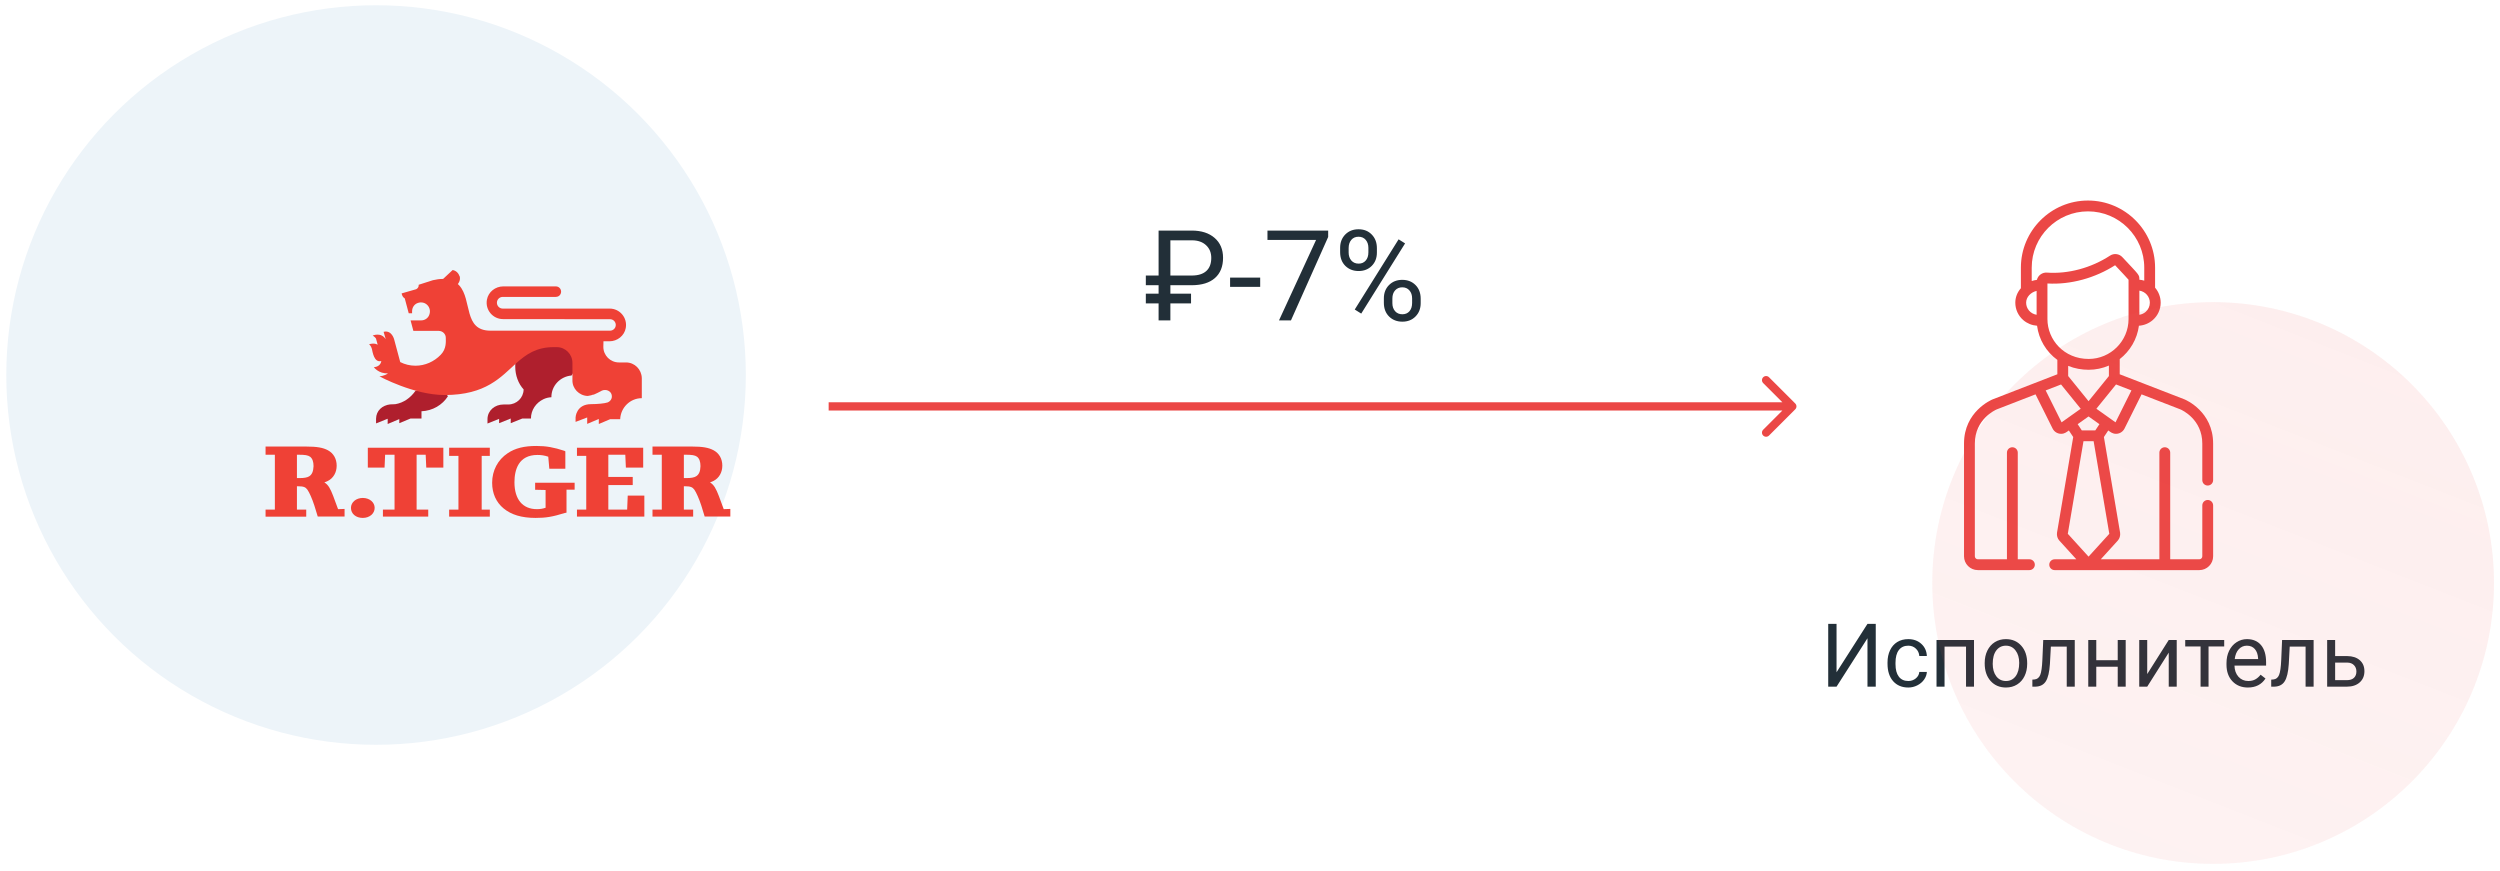 <svg width="356" height="124" viewBox="0 0 356 124" fill="none" xmlns="http://www.w3.org/2000/svg">
<circle cx="53.551" cy="53.404" r="52.656" fill="#EDF4F9"/>
<path d="M314.379 71.197C313.953 71.197 313.608 71.542 313.608 71.968V79.216C313.608 79.451 313.417 79.642 313.182 79.642H309.038V64.46C309.038 64.034 308.693 63.689 308.267 63.689C307.841 63.689 307.496 64.034 307.496 64.46V79.642H299.151L301.571 76.98C301.835 76.689 301.96 76.274 301.904 75.871C301.903 75.863 301.902 75.855 301.901 75.847L299.596 62.231L300.217 61.297C300.56 61.54 300.825 61.775 301.321 61.775C301.825 61.775 302.297 61.493 302.529 61.028V61.028L304.96 56.156L310.498 58.3C310.698 58.386 313.607 59.696 313.607 63.156V68.37C313.607 68.796 313.952 69.141 314.378 69.141C314.804 69.141 315.149 68.796 315.149 68.37V63.156C315.149 58.598 311.246 56.941 311.08 56.873C311.076 56.871 311.071 56.869 311.066 56.867L301.849 53.297V51.136C303.313 49.997 304.328 48.309 304.583 46.384C305.312 46.333 305.99 46.06 306.543 45.584C307.265 44.963 307.68 44.059 307.68 43.105C307.68 42.312 307.394 41.556 306.884 40.966V38.11C306.884 32.842 302.598 28.556 297.33 28.556C292.061 28.556 287.775 32.842 287.775 38.11V41.041C287.26 41.625 286.98 42.343 286.98 43.104C286.98 44.059 287.395 44.963 288.117 45.585C288.67 46.06 289.347 46.332 290.076 46.384C290.333 48.345 291.378 50.096 292.967 51.25V53.297L283.76 56.867C283.755 56.868 283.75 56.87 283.745 56.872C283.579 56.941 279.676 58.598 279.676 63.156V79.216C279.676 80.301 280.559 81.183 281.644 81.183H288.989C289.415 81.183 289.76 80.838 289.76 80.413C289.76 79.987 289.415 79.642 288.989 79.642H287.33V64.46C287.33 64.034 286.985 63.689 286.559 63.689C286.133 63.689 285.788 64.034 285.788 64.46V79.642H281.644C281.409 79.642 281.218 79.451 281.218 79.216V63.156C281.218 59.685 284.147 58.377 284.327 58.301L289.86 56.155L292.292 61.028C292.524 61.494 292.997 61.775 293.5 61.775C293.994 61.775 294.255 61.544 294.604 61.297L295.225 62.231L292.92 75.847C292.919 75.855 292.918 75.863 292.917 75.871C292.861 76.274 292.985 76.689 293.25 76.98L295.67 79.642H292.587C292.161 79.642 291.816 79.987 291.816 80.413C291.816 80.839 292.161 81.184 292.587 81.184H313.182C314.267 81.184 315.15 80.301 315.15 79.216V71.968C315.149 71.542 314.804 71.197 314.379 71.197ZM303.516 55.596L301.25 60.139C301.193 60.099 299.992 59.245 298.524 58.203C299.161 57.416 298.416 58.336 301.323 54.747L303.516 55.596ZM298.959 60.403L298.371 61.288H296.449L295.861 60.403L297.41 59.303L298.959 60.403ZM294.508 53.546V52.103C295.445 52.481 296.446 52.656 297.423 52.656C298.434 52.656 299.425 52.441 300.307 52.055V53.552L297.41 57.128L294.508 53.546ZM306.138 43.105C306.138 43.609 305.919 44.087 305.537 44.415C305.285 44.632 304.981 44.771 304.647 44.825V41.384C305.533 41.528 306.138 42.263 306.138 43.105ZM290.013 44.825C289.117 44.68 288.522 43.939 288.522 43.104C288.522 42.28 289.206 41.609 290.013 41.423V44.825ZM290.054 39.852C289.809 39.88 289.527 39.947 289.317 40.018V38.11C289.317 33.692 292.912 30.098 297.33 30.098C301.748 30.098 305.342 33.692 305.342 38.11V39.965C305.118 39.897 304.886 39.852 304.647 39.831C304.647 39.087 304.654 39.23 302.22 36.614C301.773 36.133 301.032 36.032 300.469 36.401C297.783 38.155 294.507 39.036 291.484 38.819C290.821 38.77 290.217 39.206 290.054 39.852ZM291.555 45.432V40.623V40.369C294.882 40.564 298.371 39.575 301.19 37.77C302.306 38.969 302.91 39.597 303.105 39.836C303.105 40.441 303.105 44.74 303.105 45.432C303.105 48.562 300.554 51.114 297.423 51.114C293.909 51.114 291.555 48.387 291.555 45.432ZM293.571 60.139L291.304 55.596L293.493 54.749L296.293 58.205C294.869 59.216 293.7 60.047 293.571 60.139ZM294.455 76.014L296.687 62.83H298.133L300.365 76.014L297.41 79.264L294.455 76.014Z" fill="#EB4745"/>
<path d="M64.604 53.474C64.14 53.44 60.996 53.79 60.566 53.707C59.822 53.557 59.855 55.869 59.176 55.636C58.448 56.667 57.472 57.349 56.331 57.549L56.066 57.566C55.917 57.566 55.768 57.566 55.652 57.582C55.636 57.582 55.586 57.582 55.569 57.582C54.428 57.715 53.567 58.481 53.551 59.628V60.294L55.205 59.628V59.678V60.377L56.86 59.678V59.595V60.261L58.465 59.595H59.243H60.02V58.564C61.609 58.497 62.999 57.666 63.793 56.418C63.296 56.435 65.05 53.524 64.604 53.474Z" fill="#AF1F2D"/>
<path d="M79.826 48.683L78.519 48.849C76.07 48.849 74.779 48.583 73.389 49.831C73.389 49.931 73.373 52.143 73.373 52.243C73.373 53.424 73.803 54.638 74.564 55.453C74.548 56.651 73.572 57.599 72.364 57.599H72.397H71.702C70.461 57.599 69.451 58.448 69.418 59.645V60.311L71.073 59.645V59.595V60.261L72.728 59.595V60.261L74.382 59.595H75.607C75.607 58.381 76.335 57.35 77.377 56.851C77.725 56.684 78.105 56.584 78.519 56.568C78.502 54.938 79.776 53.607 81.381 53.474L82.225 52.226L82.407 51.378C82.407 50.197 81.05 48.683 79.826 48.683Z" fill="#AF1F2D"/>
<path d="M48.141 72.505L47.446 70.625C47.049 69.594 46.751 69.028 46.188 68.695C46.37 68.629 46.552 68.562 46.701 68.479C47.479 68.08 47.942 67.265 47.942 66.317C47.942 65.335 47.495 64.553 46.701 64.121C45.99 63.738 45.113 63.589 43.607 63.589H37.816V64.753H39.14V72.571H37.816V73.569H43.607V72.571H42.283V69.244H42.416C43.26 69.244 43.508 69.377 43.773 69.727C44.054 70.126 44.451 71.024 44.765 71.989L45.245 73.553H49.067V72.471L48.141 72.505ZM44.021 67.83C43.756 67.997 43.326 68.08 42.647 68.08H42.283V64.753H42.432C43.458 64.753 43.839 64.82 44.153 65.036C44.484 65.285 44.649 65.734 44.649 66.383C44.616 67.115 44.434 67.581 44.021 67.83Z" fill="#EF4136"/>
<path d="M51.664 70.907C50.705 70.907 49.977 71.523 49.977 72.321C49.977 73.17 50.688 73.752 51.664 73.752C52.624 73.752 53.352 73.136 53.352 72.321C53.352 71.523 52.624 70.907 51.664 70.907Z" fill="#EF4136"/>
<path d="M60.617 64.752L60.7 66.582H63.132V63.754H52.377V66.582H54.76L54.842 64.752H56.183V72.57H54.528V73.568H60.981V72.57H59.326V64.752H60.617Z" fill="#EF4136"/>
<path d="M69.75 64.918V63.754H63.959V64.918H65.283V72.57H63.959V73.568H69.75V72.57H68.592V64.918H69.75Z" fill="#EF4136"/>
<path d="M81.829 69.743V68.745H76.203V69.743L77.692 69.776V72.304C77.262 72.454 76.882 72.504 76.451 72.504C74.433 72.504 73.258 71.123 73.258 68.678C73.258 66.898 73.837 64.785 76.534 64.785C77.08 64.785 77.527 64.852 78.073 65.035L78.222 66.748H80.505V64.27L80.389 64.203C78.867 63.704 77.791 63.505 76.369 63.505C74.648 63.505 73.357 63.821 72.298 64.536C70.892 65.468 70.081 66.998 70.081 68.745C70.081 70.258 70.644 71.522 71.719 72.404C72.811 73.302 74.284 73.751 76.269 73.751C77.725 73.751 78.635 73.602 80.422 73.053L80.671 73.003V69.726H81.829V69.743Z" fill="#EF4136"/>
<path d="M89.389 70.574L89.307 72.57H86.626V69.077H90.101V67.912H86.626V64.752H89.042L89.125 66.582H91.59V63.754H82.159V64.918H83.482V72.57H82.159V73.568H91.755V70.574H89.389Z" fill="#EF4136"/>
<path d="M103.057 72.503L102.362 70.624C101.965 69.592 101.667 69.027 101.105 68.694C101.287 68.627 101.469 68.561 101.618 68.478C102.395 68.079 102.859 67.263 102.859 66.315C102.859 65.334 102.412 64.552 101.618 64.12C100.906 63.737 100.029 63.587 98.524 63.587H92.915V64.752H94.238V72.57H92.915V73.568H98.706V72.57H97.382V69.243H97.514C98.358 69.243 98.606 69.376 98.871 69.725C99.152 70.124 99.549 71.023 99.864 71.988L100.344 73.551H104V72.47L103.057 72.503ZM99.119 67.829C98.855 67.995 98.424 68.079 97.746 68.079H97.382V64.752H97.531C98.557 64.752 98.937 64.818 99.252 65.034C99.583 65.284 99.748 65.733 99.748 66.382C99.731 67.114 99.533 67.579 99.119 67.829Z" fill="#EF4136"/>
<path d="M89.142 51.611H88.133C86.909 51.611 85.916 50.613 85.916 49.399C85.916 49.05 85.916 48.817 85.933 48.6H86.776C87.901 48.6 88.911 47.819 89.109 46.704C89.374 45.24 88.249 43.943 86.826 43.943H71.587C71.124 43.943 70.76 43.56 70.76 43.111C70.76 42.645 71.14 42.279 71.587 42.279H79.149C79.43 42.279 79.711 42.13 79.827 41.863C80.075 41.331 79.678 40.782 79.165 40.782H71.67C70.545 40.782 69.535 41.564 69.337 42.678C69.072 44.142 70.197 45.44 71.62 45.44L86.876 45.456C87.339 45.456 87.686 45.839 87.686 46.272C87.686 46.737 87.306 47.087 86.876 47.087H69.833C65.961 47.087 67.252 42.728 65.415 40.666C65.349 40.599 65.266 40.516 65.2 40.45C65.217 40.433 65.25 40.383 65.266 40.35C65.415 40.133 65.498 39.917 65.498 39.634C65.498 39.551 65.498 39.485 65.482 39.401L65.415 39.285C65.266 38.853 64.919 38.536 64.456 38.453L63.099 39.718C62.619 39.718 62.139 39.784 61.643 39.901L59.624 40.549C59.641 40.882 59.492 41.048 59.277 41.181L57.192 41.78C57.242 42.046 57.357 42.313 57.572 42.446C57.589 42.462 57.622 42.462 57.639 42.496L58.201 44.608H58.681C58.681 44.558 58.681 44.325 58.681 44.325C58.681 43.793 58.995 43.311 59.492 43.144C60.584 42.762 61.577 43.81 61.097 44.908C60.898 45.357 60.452 45.623 59.972 45.623H59.906C59.906 45.623 59.906 45.623 59.889 45.623H58.466L58.863 47.12H62.023H62.437C62.437 47.12 62.437 47.12 62.454 47.12C62.454 47.12 62.47 47.12 62.503 47.12C63.049 47.137 63.48 47.569 63.48 48.101V48.118C63.48 48.567 63.612 49.648 62.768 50.513C61.825 51.495 60.534 52.077 59.161 52.077C58.383 52.077 57.655 51.894 56.993 51.561L56.133 48.351C56.133 48.351 55.802 46.954 54.627 47.253L54.925 48.301C54.263 47.253 53.072 47.785 53.072 47.785C53.072 47.785 53.486 48.035 53.552 48.251C53.618 48.467 53.783 49.099 53.783 49.099C53.783 49.099 53.436 48.783 52.559 49.016C52.559 49.016 52.857 49.266 52.956 49.682C53.056 50.097 53.254 51.678 54.296 51.412C54.296 51.412 54.247 52.21 53.237 52.293C53.237 52.293 53.949 53.258 55.256 53.158C54.743 53.557 54.032 53.591 54.032 53.591C54.032 53.591 58.913 56.252 63.314 56.252C69.221 56.252 71.339 53.674 73.54 51.694C74.929 50.464 76.369 49.432 78.834 49.432H79.281C80.522 49.432 81.515 50.447 81.515 51.678V52.044V52.06V53.441V54.106C81.465 55.321 82.458 56.335 83.666 56.385H83.682H83.699C83.848 56.352 83.997 56.319 84.112 56.302C84.179 56.285 84.245 56.285 84.278 56.252C84.344 56.236 84.443 56.202 84.443 56.202H84.51C84.559 56.186 84.576 56.186 84.609 56.169C84.956 56.036 85.254 55.853 85.535 55.72C85.585 55.687 85.635 55.653 85.684 55.637C85.817 55.57 85.966 55.537 86.115 55.537H86.181C86.611 55.537 87.025 55.82 87.107 56.252C87.207 56.718 86.958 57.117 86.545 57.3C86.528 57.317 86.495 57.317 86.478 57.317C86.115 57.45 85.056 57.55 84.179 57.55C82.028 57.55 81.962 59.446 81.962 59.446V60.078L83.616 59.446V59.662V60.361L85.271 59.662V59.696V60.378L86.876 59.696H88.315C88.381 58.032 89.738 56.701 91.393 56.701V53.84C91.36 52.593 90.367 51.611 89.142 51.611Z" fill="#EF4136"/>
<path d="M255.643 58.286C255.872 58.057 255.872 57.685 255.643 57.456L251.907 53.72C251.678 53.491 251.306 53.491 251.077 53.72C250.848 53.95 250.848 54.321 251.077 54.55L254.398 57.871L251.077 61.192C250.848 61.421 250.848 61.792 251.077 62.022C251.306 62.251 251.678 62.251 251.907 62.022L255.643 58.286ZM118 58.458L255.228 58.458L255.228 57.284L118 57.284L118 58.458Z" fill="#EB4745"/>
<path d="M265.928 88.838H267.107V97.78H265.928V90.889L261.524 97.78H260.338V88.838H261.524V95.729L265.928 88.838ZM271.744 96.975C272.149 96.975 272.503 96.853 272.806 96.607C273.109 96.361 273.277 96.054 273.31 95.686H274.385C274.364 96.067 274.233 96.429 273.992 96.773C273.75 97.117 273.427 97.391 273.021 97.596C272.62 97.8 272.194 97.903 271.744 97.903C270.839 97.903 270.118 97.602 269.582 97C269.05 96.394 268.783 95.567 268.783 94.519V94.328C268.783 93.681 268.902 93.106 269.14 92.602C269.377 92.099 269.717 91.708 270.159 91.429C270.606 91.151 271.132 91.012 271.738 91.012C272.483 91.012 273.101 91.235 273.593 91.681C274.088 92.127 274.352 92.707 274.385 93.419H273.31C273.277 92.989 273.113 92.637 272.819 92.363C272.528 92.085 272.168 91.945 271.738 91.945C271.16 91.945 270.712 92.154 270.393 92.572C270.077 92.985 269.92 93.585 269.92 94.371V94.586C269.92 95.352 270.077 95.942 270.393 96.355C270.708 96.769 271.158 96.975 271.744 96.975ZM281.098 97.78H279.962V92.074H276.903V97.78H275.761V91.135H281.098V97.78ZM282.621 94.396C282.621 93.745 282.748 93.159 283.002 92.639C283.26 92.119 283.616 91.718 284.071 91.436C284.529 91.153 285.051 91.012 285.637 91.012C286.542 91.012 287.273 91.325 287.829 91.951C288.39 92.578 288.671 93.411 288.671 94.451V94.531C288.671 95.178 288.546 95.759 288.296 96.275C288.05 96.787 287.696 97.186 287.234 97.473C286.775 97.76 286.247 97.903 285.649 97.903C284.748 97.903 284.017 97.59 283.456 96.963C282.9 96.337 282.621 95.507 282.621 94.476V94.396ZM283.763 94.531C283.763 95.268 283.933 95.86 284.273 96.306C284.617 96.752 285.076 96.975 285.649 96.975C286.226 96.975 286.685 96.75 287.025 96.3C287.365 95.845 287.535 95.211 287.535 94.396C287.535 93.667 287.361 93.077 287.013 92.627C286.669 92.172 286.21 91.945 285.637 91.945C285.076 91.945 284.623 92.168 284.279 92.615C283.935 93.061 283.763 93.7 283.763 94.531ZM295.445 91.135V97.78H294.303V92.074H292.043L291.908 94.562C291.834 95.704 291.641 96.521 291.33 97.012C291.023 97.504 290.534 97.76 289.862 97.78H289.408V96.779L289.733 96.754C290.102 96.713 290.366 96.501 290.526 96.116C290.685 95.731 290.788 95.018 290.833 93.978L290.956 91.135H295.445ZM302.699 97.78H301.563V94.942H298.51V97.78H297.368V91.135H298.51V94.015H301.563V91.135H302.699V97.78ZM308.828 91.135H309.965V97.78H308.828V92.934L305.764 97.78H304.627V91.135H305.764V95.987L308.828 91.135ZM316.727 92.056H314.497V97.78H313.361V92.056H311.175V91.135H316.727V92.056ZM320.099 97.903C319.198 97.903 318.465 97.608 317.9 97.018C317.335 96.425 317.052 95.632 317.052 94.641V94.433C317.052 93.773 317.177 93.186 317.427 92.67C317.681 92.15 318.033 91.745 318.483 91.454C318.938 91.159 319.429 91.012 319.957 91.012C320.821 91.012 321.493 91.296 321.972 91.865C322.451 92.435 322.691 93.249 322.691 94.31V94.783H318.189C318.205 95.438 318.395 95.968 318.76 96.374C319.128 96.775 319.595 96.975 320.16 96.975C320.561 96.975 320.901 96.894 321.18 96.73C321.458 96.566 321.702 96.349 321.911 96.079L322.605 96.619C322.048 97.475 321.212 97.903 320.099 97.903ZM319.957 91.945C319.499 91.945 319.114 92.113 318.803 92.449C318.492 92.781 318.299 93.247 318.225 93.849H321.554V93.763C321.522 93.186 321.366 92.74 321.088 92.424C320.809 92.105 320.432 91.945 319.957 91.945ZM329.459 91.135V97.78H328.316V92.074H326.056L325.921 94.562C325.847 95.704 325.655 96.521 325.344 97.012C325.037 97.504 324.547 97.76 323.876 97.78H323.421V96.779L323.747 96.754C324.115 96.713 324.38 96.501 324.539 96.116C324.699 95.731 324.801 95.018 324.846 93.978L324.969 91.135H329.459ZM332.524 93.425H334.25C335.003 93.434 335.599 93.63 336.037 94.015C336.475 94.4 336.694 94.922 336.694 95.581C336.694 96.245 336.469 96.777 336.018 97.178C335.568 97.579 334.962 97.78 334.2 97.78H331.387V91.135H332.524V93.425ZM332.524 94.353V96.853H334.213C334.639 96.853 334.968 96.744 335.202 96.527C335.435 96.306 335.552 96.005 335.552 95.624C335.552 95.256 335.437 94.955 335.208 94.721C334.982 94.484 334.665 94.361 334.256 94.353H332.524Z" fill="#222F38"/>
<path d="M169.604 43.206H166.662V45.622H164.984V43.206H163.166V41.819H164.984V40.615H163.166V39.236H164.984V32.833H169.701C171.071 32.833 172.157 33.181 172.96 33.878C173.762 34.575 174.163 35.518 174.163 36.706C174.163 37.954 173.777 38.917 173.004 39.596C172.237 40.27 171.144 40.609 169.727 40.615H166.662V41.819H169.604V43.206ZM166.662 39.236H169.701C170.609 39.236 171.3 39.022 171.774 38.595C172.248 38.167 172.485 37.544 172.485 36.724C172.485 35.98 172.239 35.38 171.748 34.923C171.256 34.461 170.591 34.226 169.754 34.221H166.662V39.236ZM179.451 40.852H175.164V39.526H179.451V40.852ZM189.131 33.746L183.834 45.622H182.13L187.409 34.168H180.487V32.833H189.131V33.746ZM190.835 35.292C190.835 34.525 191.078 33.893 191.564 33.395C192.056 32.897 192.685 32.648 193.452 32.648C194.231 32.648 194.861 32.9 195.341 33.404C195.827 33.901 196.07 34.548 196.07 35.345V35.968C196.07 36.741 195.824 37.374 195.332 37.866C194.846 38.352 194.225 38.595 193.47 38.595C192.709 38.595 192.079 38.352 191.581 37.866C191.084 37.374 190.835 36.721 190.835 35.907V35.292ZM192.047 35.968C192.047 36.425 192.176 36.803 192.433 37.102C192.691 37.394 193.036 37.541 193.47 37.541C193.886 37.541 194.219 37.397 194.471 37.11C194.729 36.823 194.858 36.431 194.858 35.933V35.292C194.858 34.835 194.732 34.458 194.48 34.159C194.228 33.86 193.886 33.711 193.452 33.711C193.019 33.711 192.676 33.86 192.425 34.159C192.173 34.458 192.047 34.847 192.047 35.327V35.968ZM197.062 42.486C197.062 41.719 197.305 41.089 197.791 40.597C198.283 40.1 198.913 39.851 199.68 39.851C200.447 39.851 201.077 40.097 201.568 40.589C202.06 41.081 202.306 41.733 202.306 42.547V43.171C202.306 43.938 202.06 44.571 201.568 45.068C201.082 45.56 200.459 45.806 199.697 45.806C198.936 45.806 198.307 45.563 197.809 45.077C197.311 44.585 197.062 43.932 197.062 43.118V42.486ZM198.275 43.171C198.275 43.634 198.403 44.014 198.661 44.313C198.919 44.606 199.264 44.752 199.697 44.752C200.119 44.752 200.456 44.609 200.708 44.322C200.959 44.029 201.085 43.634 201.085 43.136V42.486C201.085 42.023 200.957 41.646 200.699 41.353C200.447 41.06 200.107 40.914 199.68 40.914C199.264 40.914 198.925 41.06 198.661 41.353C198.403 41.64 198.275 42.029 198.275 42.521V43.171ZM193.839 44.656L192.916 44.076L199.162 34.08L200.084 34.66L193.839 44.656Z" fill="#222F38"/>
<circle opacity="0.1" cx="315.15" cy="83.02" r="39.995" fill="url(#paint0_linear)"/>
<defs>
<linearGradient id="paint0_linear" x1="315.15" y1="43.026" x2="286.778" y2="115.475" gradientUnits="userSpaceOnUse">
<stop stop-color="#ED5958"/>
<stop offset="1" stop-color="#ED5958" stop-opacity="0.77"/>
</linearGradient>
</defs>
</svg>
